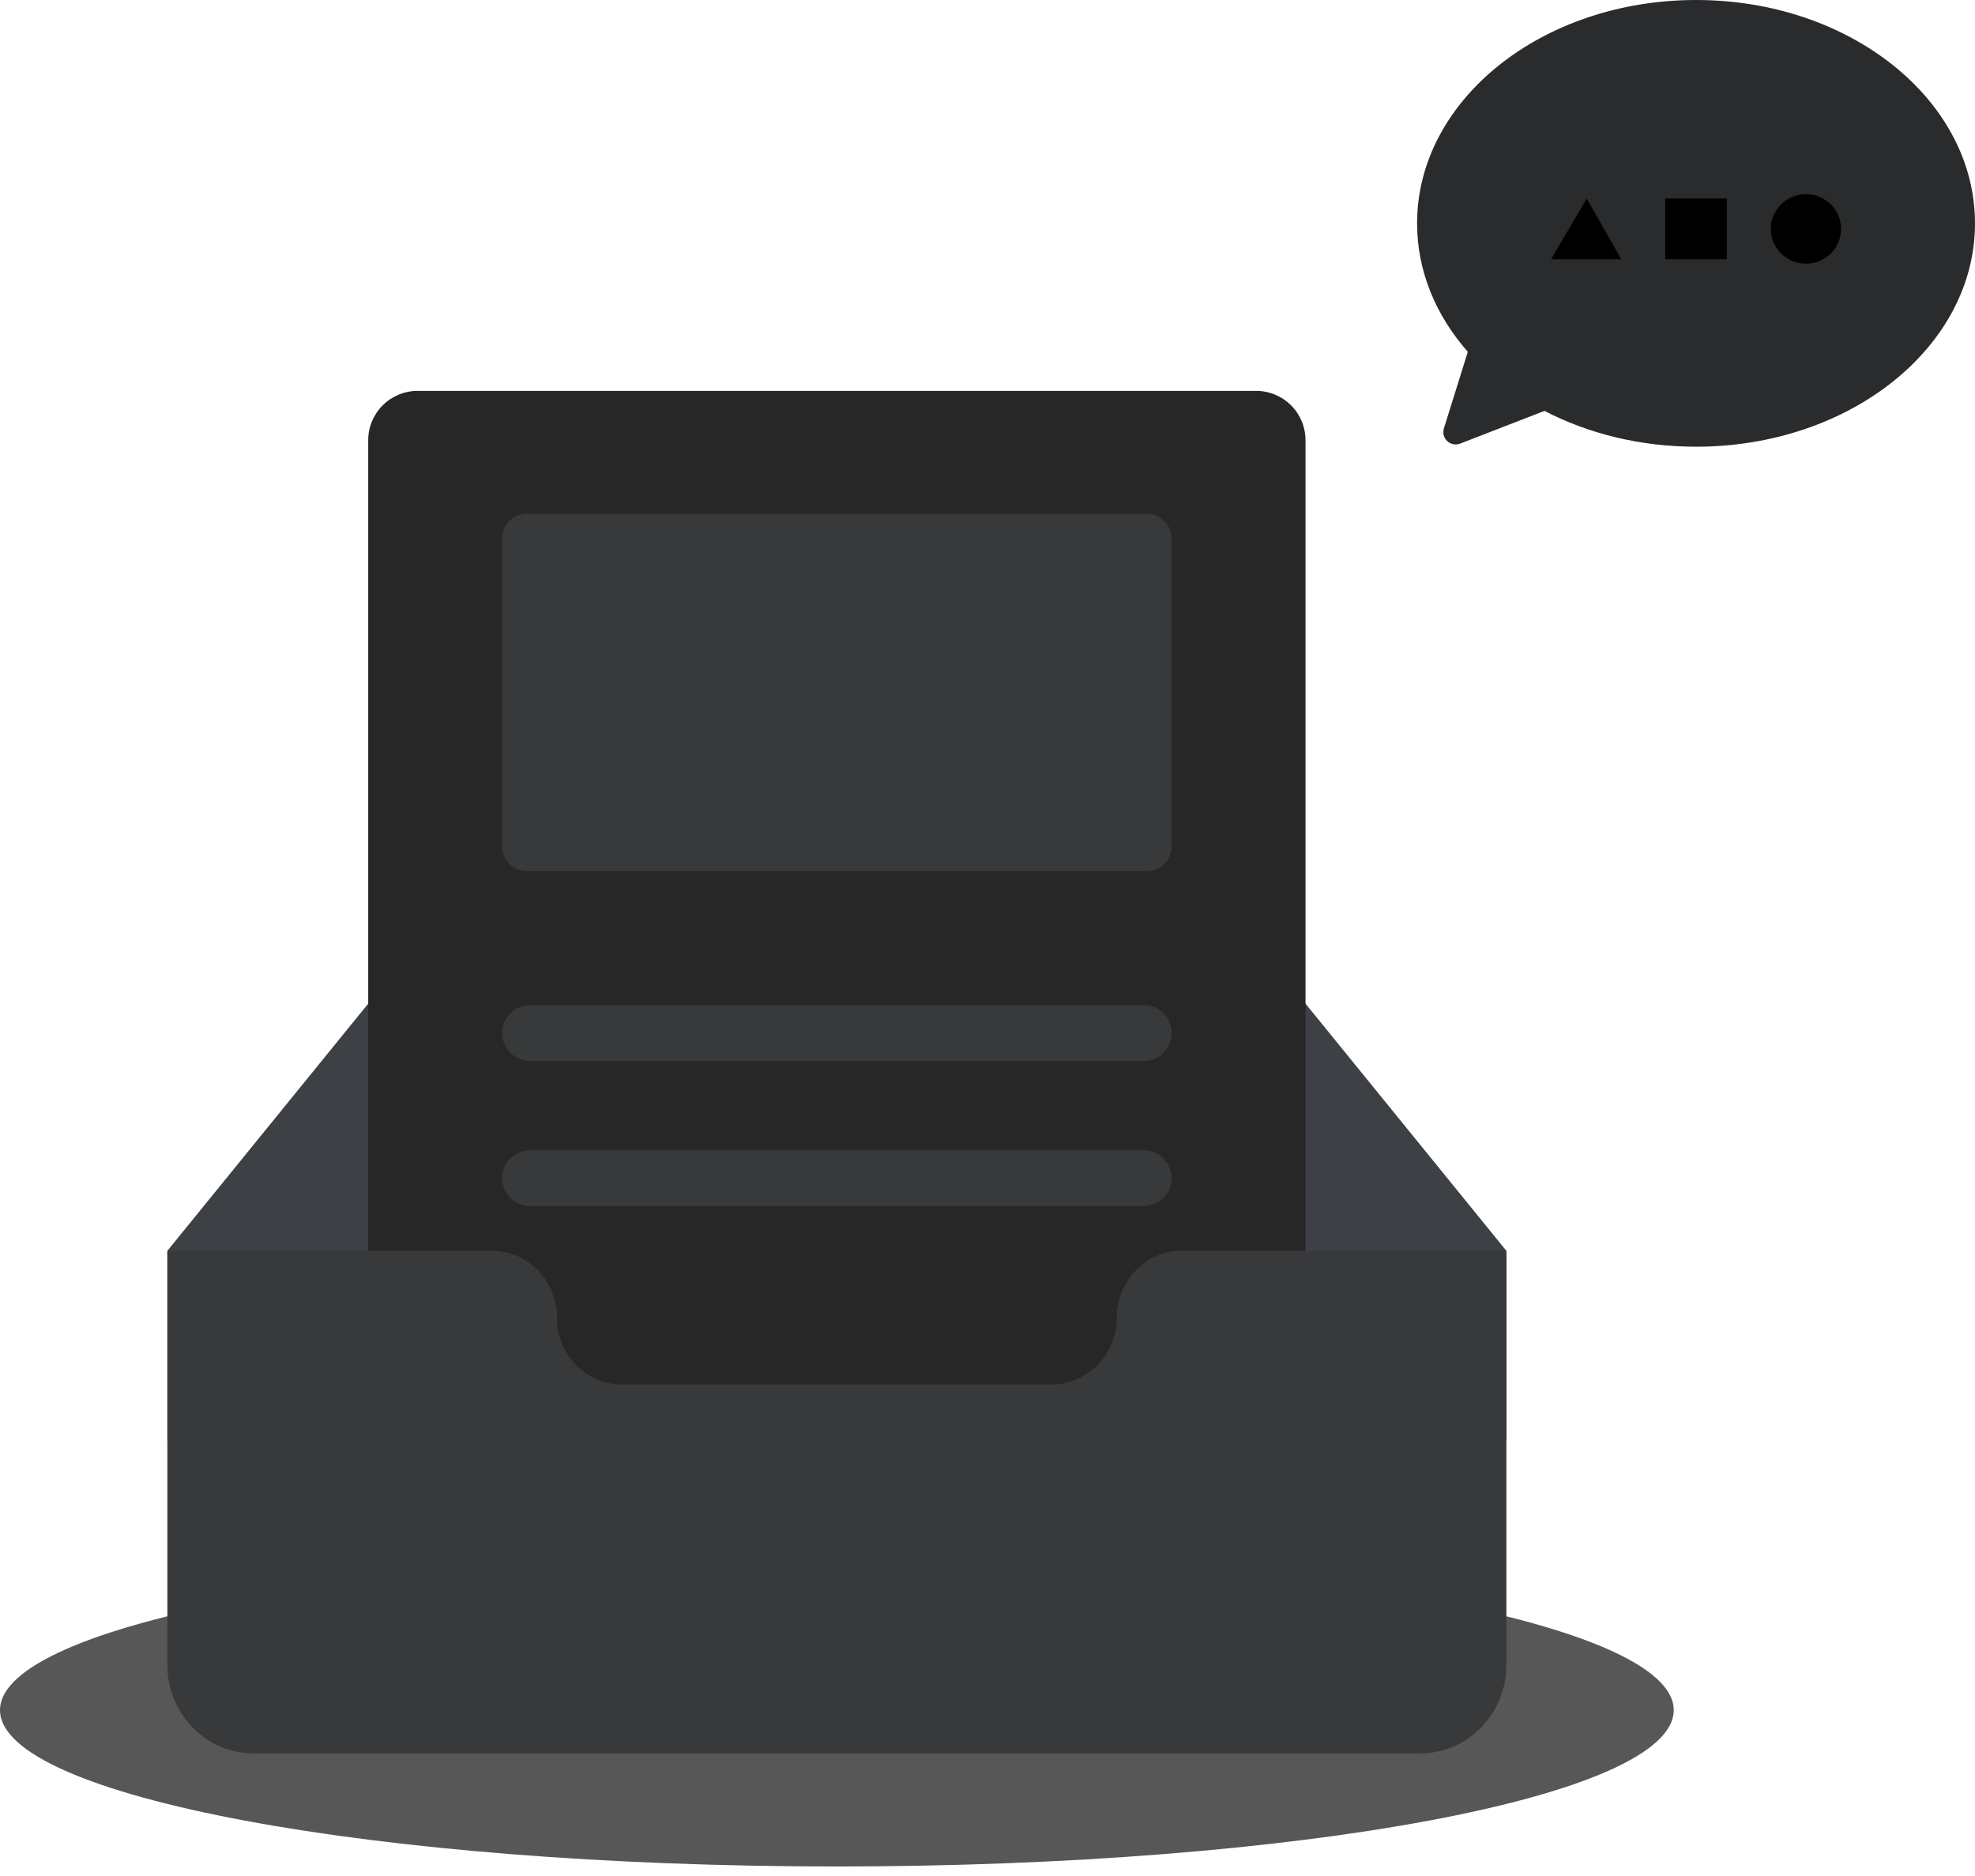 <svg width="160" height="152" viewBox="0 0 160 152" fill="none" xmlns="http://www.w3.org/2000/svg">
  <path
    d="M67.797 151.228C105.24 151.228 135.594 145.556 135.594 138.56C135.594 131.564 105.24 125.892 67.797 125.892C30.354 125.892 0 131.564 0 138.56C0 145.556 30.354 151.228 67.797 151.228Z"
    fill="#2D2D2D" fill-opacity="0.8" />
  <path fill-rule="evenodd" clip-rule="evenodd"
    d="M122.034 101.344L98.109 71.899C96.961 70.513 95.283 69.674 93.516 69.674H42.076C40.31 69.674 38.632 70.513 37.484 71.899L13.56 101.344V116.727H122.035V101.344H122.034Z"
    fill="#3D4044" />
  <path fill-rule="evenodd" clip-rule="evenodd"
    d="M33.83 31.67H101.763C102.824 31.67 103.841 32.092 104.592 32.842C105.342 33.592 105.763 34.609 105.763 35.67V129.014C105.763 130.075 105.342 131.092 104.592 131.842C103.841 132.593 102.824 133.014 101.763 133.014H33.83C32.769 133.014 31.752 132.593 31.002 131.842C30.252 131.092 29.83 130.075 29.83 129.014V35.67C29.83 34.609 30.252 33.592 31.002 32.842C31.752 32.092 32.769 31.67 33.83 31.67Z"
    fill="#272727" />
  <path fill-rule="evenodd" clip-rule="evenodd"
    d="M42.678 41.623H92.915C93.445 41.623 93.954 41.834 94.329 42.209C94.704 42.584 94.915 43.093 94.915 43.623V68.58C94.915 69.111 94.704 69.619 94.329 69.994C93.954 70.369 93.445 70.58 92.915 70.58H42.678C42.148 70.58 41.639 70.369 41.264 69.994C40.889 69.619 40.678 69.111 40.678 68.58V43.623C40.678 43.093 40.889 42.584 41.264 42.209C41.639 41.834 42.148 41.623 42.678 41.623ZM42.94 81.437H92.653C93.253 81.437 93.828 81.675 94.253 82.1C94.677 82.524 94.915 83.099 94.915 83.699C94.915 84.299 94.677 84.874 94.253 85.299C93.828 85.723 93.253 85.961 92.653 85.961H42.94C42.34 85.961 41.765 85.723 41.341 85.299C40.916 84.874 40.678 84.299 40.678 83.699C40.678 83.099 40.916 82.524 41.341 82.1C41.765 81.675 42.34 81.437 42.94 81.437ZM42.94 93.2H92.653C93.253 93.2 93.829 93.438 94.253 93.863C94.677 94.287 94.916 94.862 94.916 95.463C94.916 96.063 94.677 96.638 94.253 97.062C93.829 97.487 93.253 97.725 92.653 97.725H42.94C42.34 97.725 41.765 97.487 41.34 97.062C40.916 96.638 40.678 96.063 40.678 95.463C40.678 94.862 40.916 94.287 41.34 93.863C41.765 93.438 42.34 93.2 42.94 93.2ZM121.813 136.702C121.038 139.773 118.316 142.062 115.078 142.062H20.515C17.277 142.062 14.555 139.772 13.781 136.702C13.633 136.117 13.559 135.516 13.559 134.912V101.345H39.877C42.784 101.345 45.127 103.793 45.127 106.765V106.805C45.127 109.776 47.497 112.175 50.404 112.175H85.189C88.096 112.175 90.466 109.754 90.466 106.782V106.77C90.466 103.798 92.809 101.344 95.716 101.344H122.034V134.913C122.034 135.53 121.957 136.129 121.813 136.702Z"
    fill="#37393A" />
  <path fill-rule="evenodd" clip-rule="evenodd"
    d="M125.121 33.292L118.291 35.942C118.115 36.01 117.924 36.028 117.739 35.992C117.554 35.956 117.383 35.869 117.246 35.741C117.108 35.612 117.01 35.448 116.962 35.266C116.913 35.084 116.918 34.892 116.974 34.712L118.911 28.505C116.322 25.561 114.802 21.971 114.802 18.097C114.802 8.102 124.92 0 137.402 0C149.881 0 160 8.102 160 18.097C160 28.092 149.882 36.194 137.401 36.194C132.873 36.194 128.657 35.128 125.121 33.292Z"
    fill="#2A2B2D" />
  <path
    d="M146.304 21.365C147.878 21.365 149.153 20.105 149.153 18.55C149.153 16.995 147.878 15.735 146.304 15.735C144.731 15.735 143.455 16.995 143.455 18.55C143.455 20.105 144.731 21.365 146.304 21.365Z"
    fill="black" />
  <path fill-rule="evenodd" clip-rule="evenodd"
    d="M131.348 21.013H125.65L128.548 16.087L131.348 21.013ZM134.909 16.087H139.894V21.013H134.909V16.087Z"
    fill="black" />
</svg>